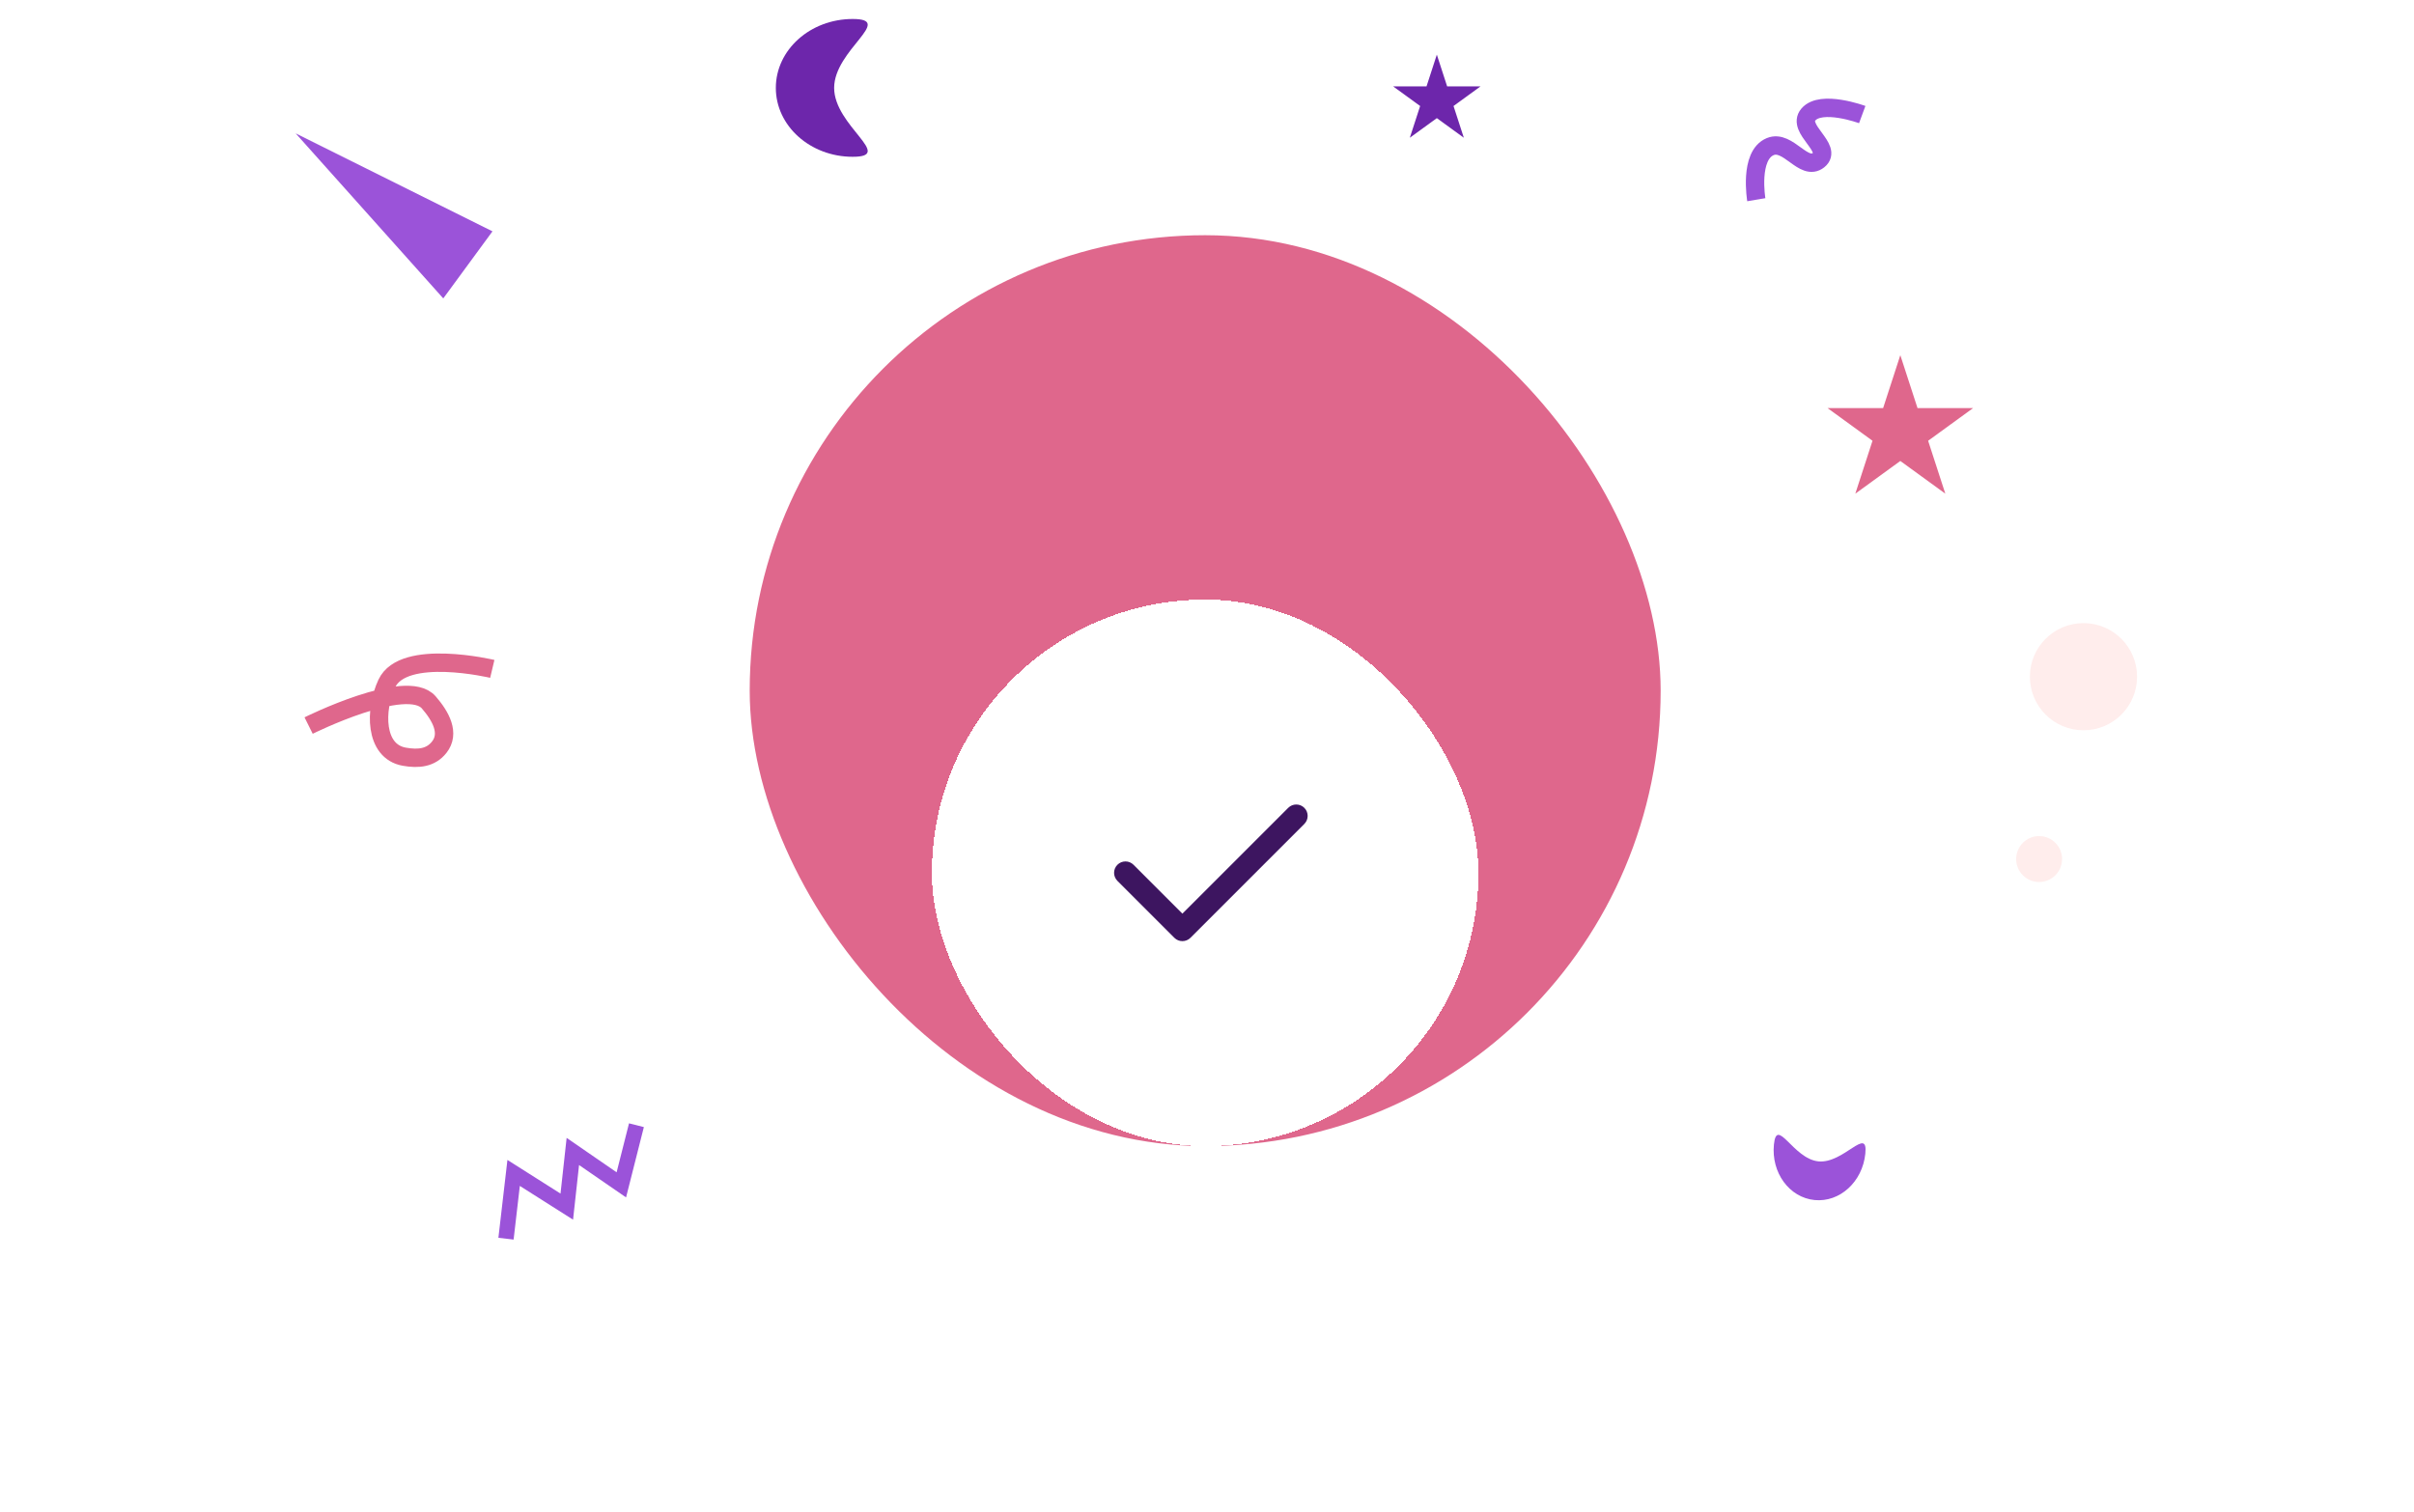 <svg width="265" height="166" viewBox="0 0 265 166" fill="none" xmlns="http://www.w3.org/2000/svg">
<path d="M91.569 9.649C91.569 13.826 98.264 17.213 93.605 17.213C88.946 17.213 85.168 13.826 85.168 9.649C85.168 5.471 88.946 2.085 93.605 2.085C98.264 2.085 91.569 5.471 91.569 9.649Z" fill="#6D26AB"/>
<path d="M157.73 6L158.862 9.484H162.526L159.562 11.638L160.694 15.122L157.73 12.969L154.766 15.122L155.898 11.638L152.934 9.484H156.598L157.73 6Z" fill="#6D26AB"/>
<path d="M33.878 79.656C33.878 79.656 44.627 74.302 47.065 77.108C48.404 78.65 49.416 80.517 48.216 82.034C47.291 83.203 45.956 83.352 44.392 83.077C41.079 82.495 41.129 77.895 42.459 75.046C44.295 71.112 54.042 73.434 54.042 73.434" stroke="#DF678C" stroke-width="2.017"/>
<circle cx="228.717" cy="74.292" r="5.883" fill="#FFEDEC"/>
<path d="M55.547 135.99L56.384 128.77L62.22 132.47L62.885 126.413L68.208 130.08L69.866 123.532" stroke="#9B53D9" stroke-width="1.681"/>
<path d="M192.801 21.925C192.801 21.925 191.982 17.064 194.331 16.096C196.303 15.282 198.014 18.881 199.635 17.576C201.277 16.254 197.178 14.16 198.513 12.579C199.918 10.915 204.429 12.579 204.429 12.579" stroke="#9B53D9" stroke-width="2.017"/>
<path d="M32.455 14.641L54.062 25.397L48.661 32.761L32.455 14.641Z" fill="#9B53D9"/>
<circle cx="223.846" cy="94.312" r="2.521" fill="#FFEDEC"/>
<path d="M199.616 127.502C202.387 127.781 205.08 123.565 204.769 126.656C204.458 129.747 201.96 132.026 199.189 131.747C196.418 131.468 194.424 128.737 194.735 125.646C195.046 122.555 196.845 127.223 199.616 127.502Z" fill="#9B53D9"/>
<path d="M208.61 38.993L210.497 44.8H216.603L211.663 48.39L213.55 54.197L208.61 50.608L203.67 54.197L205.557 48.39L200.617 44.8H206.723L208.61 38.993Z" fill="#DF678C"/>
<rect x="82.3" y="25.823" width="100" height="100" rx="50" fill="#DF678C"/>
<g filter="url(#filter0_d_366_11100)">
<rect x="102.3" y="45.823" width="60" height="60" rx="30" fill="white" shape-rendering="crispEdges"/>
<path fill-rule="evenodd" clip-rule="evenodd" d="M143.184 68.689C143.672 69.177 143.672 69.969 143.184 70.457L130.684 82.957C130.196 83.445 129.404 83.445 128.916 82.957L122.666 76.707C122.178 76.219 122.178 75.427 122.666 74.939C123.154 74.451 123.946 74.451 124.434 74.939L129.8 80.305L141.416 68.689C141.904 68.201 142.696 68.201 143.184 68.689Z" fill="#3D1560"/>
</g>
<defs>
<filter id="filter0_d_366_11100" x="62.3" y="25.823" width="140" height="140" filterUnits="userSpaceOnUse" color-interpolation-filters="sRGB">
<feFlood flood-opacity="0" result="BackgroundImageFix"/>
<feColorMatrix in="SourceAlpha" type="matrix" values="0 0 0 0 0 0 0 0 0 0 0 0 0 0 0 0 0 0 127 0" result="hardAlpha"/>
<feOffset dy="20"/>
<feGaussianBlur stdDeviation="20"/>
<feComposite in2="hardAlpha" operator="out"/>
<feColorMatrix type="matrix" values="0 0 0 0 0 0 0 0 0 0 0 0 0 0 0 0 0 0 0.3 0"/>
<feBlend mode="normal" in2="BackgroundImageFix" result="effect1_dropShadow_366_11100"/>
<feBlend mode="normal" in="SourceGraphic" in2="effect1_dropShadow_366_11100" result="shape"/>
</filter>
</defs>
</svg>
